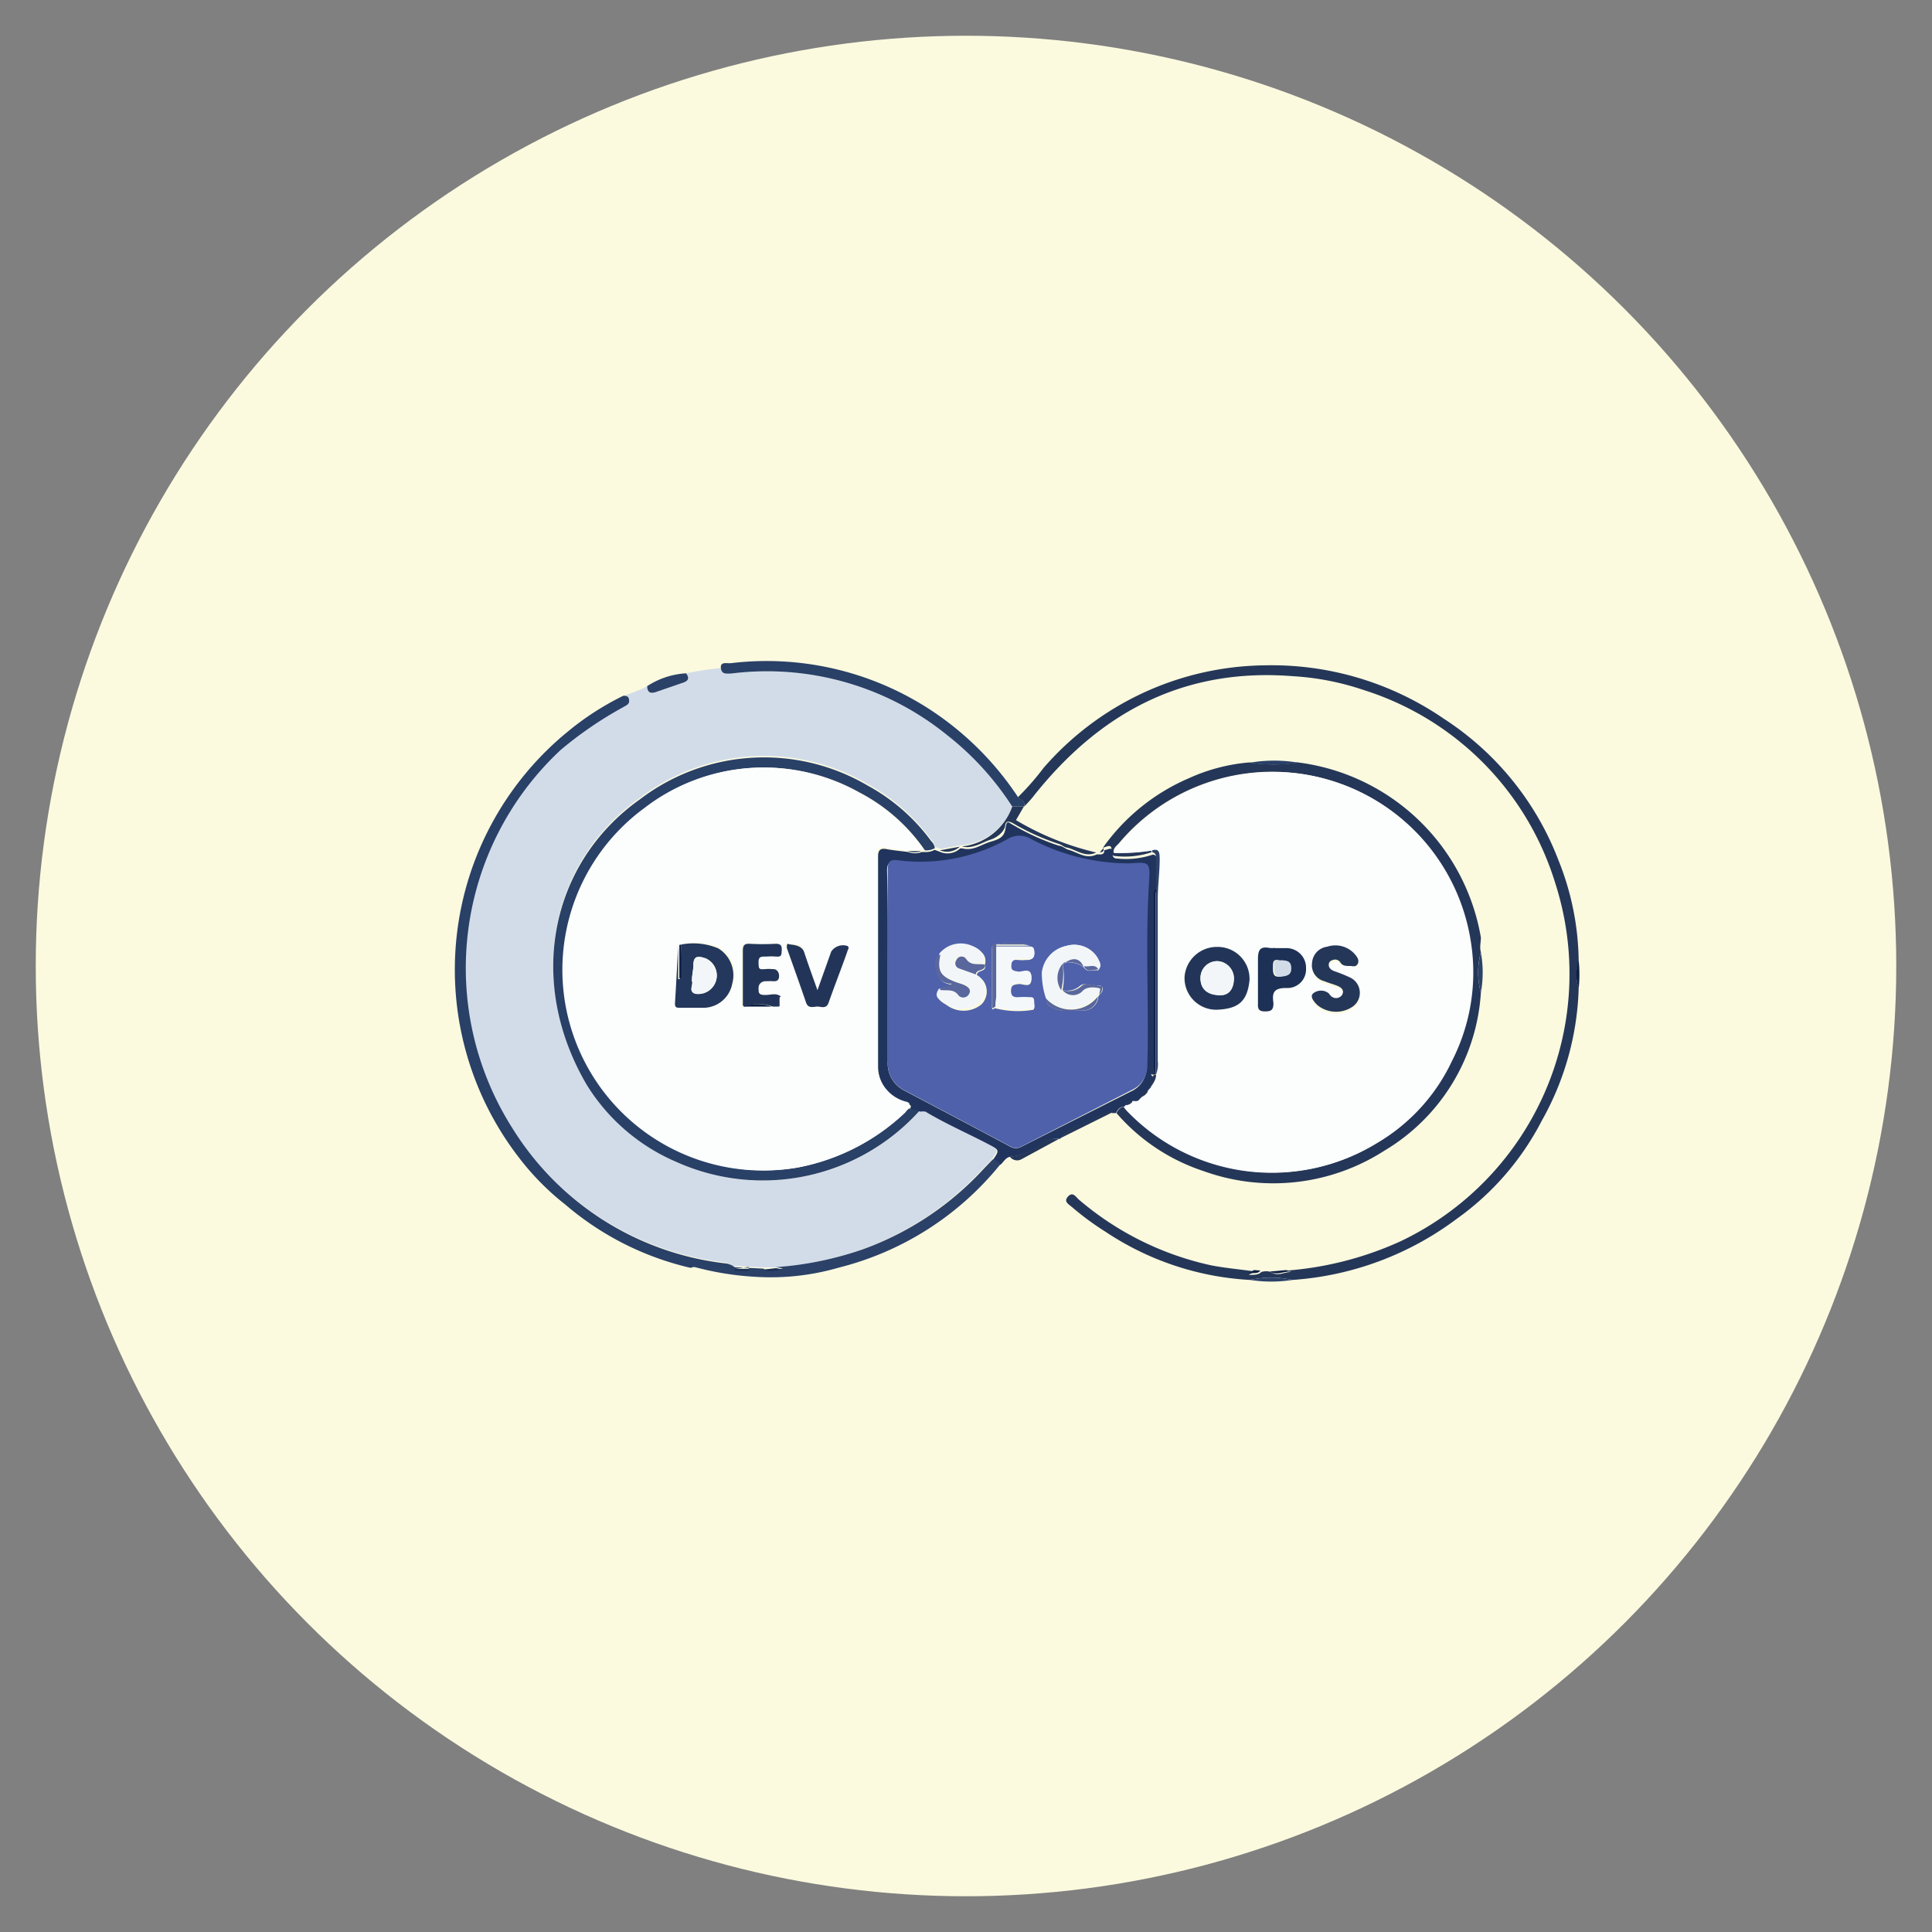 <svg id="Layer_1" data-name="Layer 1" xmlns="http://www.w3.org/2000/svg" viewBox="0 0 80 80"><rect x="0" y="0" width="80" height="80" fill="#808080" stroke="none"/><defs><style>.cls-1{fill:#fbfadf;}.cls-2{fill:#d2dce9;}.cls-3{fill:#253758;}.cls-4{fill:#20345e;}.cls-5{fill:#294067;}.cls-6{fill:#2b4168;}.cls-7{fill:#0e1f44;}.cls-8{fill:#1d3156;}.cls-9{fill:#fcfdfd;}.cls-10{fill:#4f61ab;}.cls-11{fill:#223559;}.cls-12{fill:#24375c;}.cls-13{fill:#f2f6f9;}.cls-14{fill:#f5f8fa;}.cls-15{fill:#59679d;}</style></defs><circle class="cls-1" cx="40" cy="40" r="38.52"/><path class="cls-2" d="M25.81,28.81a6,6,0,0,0,1-.4c0,.24.12.32.35.25l1.16-.4c.22-.08.23-.21.1-.38a13.68,13.68,0,0,1,1.45-.22c0,.28.24.24.43.23a11.84,11.84,0,0,1,8.94,2.55,12,12,0,0,1,2.69,2.95A2.51,2.51,0,0,1,39.86,35l0,0-.09,0-.82.15-.24-.09a.48.48,0,0,0-.15-.29,8,8,0,0,0-2.63-2.3,8.47,8.47,0,0,0-9.42.56c-3.72,2.63-4.73,7.53-2.22,11.82A8.1,8.1,0,0,0,28,48.11,8.74,8.74,0,0,0,38.08,46a.65.65,0,0,1,.2,0c.83.5,1.73.89,2.59,1.34.48.25.49.25.19.68h0l-.09.09-.26.27a12.62,12.62,0,0,1-5,3.35,14,14,0,0,1-3.63.75l-.52,0-1.24-.06a.77.77,0,0,0-.42-.16,12,12,0,0,1-8.72-5.59,12.35,12.35,0,0,1,2-15.67,15.81,15.81,0,0,1,2.59-1.77c.11-.07.26-.12.24-.29S25.92,28.82,25.81,28.81Z"/><path class="cls-3" d="M65.37,40.93a11.85,11.85,0,0,1-1.53,5.48,11.39,11.39,0,0,1-3.52,4.06A12.79,12.79,0,0,1,53.51,53a3.93,3.93,0,0,0-1.74,0,11.94,11.94,0,0,1-6-2,11.48,11.48,0,0,1-1.36-1c-.13-.12-.39-.23-.19-.45s.32,0,.45.12a12.52,12.52,0,0,0,5.46,2.72c.6.12,1.22.17,1.84.26l-.27.14c.26,0,.41,0,.53-.12a.68.68,0,0,1,.4,0c.27.2.55,0,.83,0l-.15-.06a13.94,13.94,0,0,0,4.66-1.2A12.26,12.26,0,0,0,64.4,36.57a12.1,12.1,0,0,0-7.94-8A11.11,11.11,0,0,0,53.54,28c-4.51-.36-8,1.49-10.77,5-.11.14-.24.27-.36.4.05-.22-.15-.28-.26-.39a11.06,11.06,0,0,0,1.06-1.21,12.3,12.3,0,0,1,9.15-4.25,12.59,12.59,0,0,1,7.41,2.2,12.15,12.15,0,0,1,4.77,5.89,11.45,11.45,0,0,1,.83,4.18A1.77,1.77,0,0,0,65.37,40.93Z"/><path class="cls-3" d="M61.32,41.1a8.21,8.21,0,0,1-4,6.55,8.5,8.5,0,0,1-7.49.84,8.1,8.1,0,0,1-3.6-2.4c.07-.14.15-.25.32-.26a1.83,1.83,0,0,0,.13.16A8.31,8.31,0,0,0,57,47.34a7.75,7.75,0,0,0,3.1-3.43,8.06,8.06,0,0,0,.79-4.83,8.29,8.29,0,0,0-14.56-4.16c-.09.1-.24.19-.22.39a8.23,8.23,0,0,0,1.57-.1v.08a3.48,3.48,0,0,1-1.47.16c-.11,0-.2-.05-.19-.17.05-.39-.19-.21-.35-.18a8.44,8.44,0,0,1,3.57-2.88,7.51,7.51,0,0,1,2.5-.65,6,6,0,0,0,2,0,8.8,8.8,0,0,1,7.58,7.25c0,.21-.06.4,0,.61A3.12,3.12,0,0,0,61.32,41.1Z"/><path class="cls-4" d="M46.53,45.83c-.17,0-.25.12-.32.26l-.17,0c-.1-.11-.18,0-.29,0a6.87,6.87,0,0,1-.94.47,2,2,0,0,0-.92.6l0,0h0a1,1,0,0,0-.78.23,2.62,2.62,0,0,1-1.25.51c-.2,0-.3.21-.43.33-.11-.06-.2-.17-.33-.18.3-.43.29-.43-.19-.68-.86-.45-1.76-.84-2.59-1.34a.65.65,0,0,0-.2,0l-.44-.09c0-.06.08-.12,0-.19l-.08-.05a1.58,1.58,0,0,1-1.24-1.49c0-2.91,0-5.83,0-8.75,0-.25.09-.35.35-.3s.6.08.9.12a.77.77,0,0,0,.56,0l.12,0a.73.73,0,0,0,.41-.09l.24.09a.77.77,0,0,0,.82-.15l.09,0c.45.12.79-.17,1.18-.28s.56-.21.61-.57.13-.21.31-.12a9.55,9.55,0,0,0,1.9.86c.13,0,.25.12.37.16.39.1.75.42,1.19.2h.15c.12,0,.18-.06.16-.18h0c.16,0,.4-.21.35.18,0,.12.08.17.19.17a3.48,3.48,0,0,0,1.47-.16c.17,0,.17.15.16.28,0,.41,0,.83,0,1.24-.13.13-.07.29-.07.43v7c-.07,0-.14,0-.15.11s.06.13.15.14h0a.71.71,0,0,0-.17.56l-.09.1c-.2,0-.27.11-.32.27l-.07.07c-.07,0-.14,0-.18.07h-.07a.25.25,0,0,0-.26.16ZM36.76,40c0,1.31,0,2.63,0,3.94a1.26,1.26,0,0,0,.69,1.22c1.46.77,2.93,1.54,4.38,2.32a.47.47,0,0,0,.47,0l4.54-2.29a1.09,1.09,0,0,0,.64-1c0-2.54-.09-5.08.07-7.62.05-.82,0-.82-.8-.76h-.17a8.7,8.7,0,0,1-3.9-1,.93.93,0,0,0-1,0,7.42,7.42,0,0,1-4.55.87c-.32,0-.4.08-.4.38C36.77,37.33,36.76,38.66,36.76,40Z"/><path class="cls-5" d="M25.81,28.81c.11,0,.22,0,.24.18s-.13.22-.24.29a15.81,15.81,0,0,0-2.59,1.77,12.35,12.35,0,0,0-2,15.67A12,12,0,0,0,30,52.31a.77.77,0,0,1,.42.16l.08.07v.09a3.7,3.7,0,0,1-1.14-.13,1.1,1.1,0,0,0-.76,0,12.17,12.17,0,0,1-5.19-2.62A10.73,10.73,0,0,1,21.54,48a12.73,12.73,0,0,1,2-17.73A11.58,11.58,0,0,1,25.81,28.81Z"/><path class="cls-5" d="M42.15,33c.11.11.31.17.26.39v0h-.5a12,12,0,0,0-2.69-2.95,11.84,11.84,0,0,0-8.94-2.55c-.19,0-.4.05-.43-.23s.26-.18.42-.2a12.39,12.39,0,0,1,8.62,2.18A12.67,12.67,0,0,1,42.15,33Z"/><path class="cls-6" d="M30.45,52.54l-.08-.07,1.24.06c.26.2.55,0,.83,0l-.31-.06a14,14,0,0,0,3.63-.75,12.62,12.62,0,0,0,5-3.35l.26-.27.09-.09h0c.13,0,.22.12.33.18a12.5,12.5,0,0,1-6.71,4.3,10.09,10.09,0,0,1-3.45.38,12.21,12.21,0,0,1-2.68-.45,1.1,1.1,0,0,1,.76,0,3.7,3.7,0,0,0,1.14.13H31v-.09Z"/><path class="cls-3" d="M41.92,33.39h.48l-.33.57a11.63,11.63,0,0,0,3.32,1.34c-.44.22-.8-.1-1.19-.2-.12,0-.24-.13-.37-.16a9.55,9.55,0,0,1-1.9-.86c-.18-.09-.28-.09-.31.12s-.29.47-.61.57-.73.4-1.18.28l0,0A2.51,2.51,0,0,0,41.92,33.39Z"/><path class="cls-6" d="M28.41,27.88c.13.17.12.3-.1.38l-1.16.4c-.23.07-.35,0-.35-.25A3.31,3.31,0,0,1,28.41,27.88Z"/><path class="cls-3" d="M43.89,47.14a2,2,0,0,1,.92-.6,6.87,6.87,0,0,0,.94-.47c.11,0,.19-.12.29,0Z"/><path class="cls-3" d="M41.82,47.9a2.62,2.62,0,0,0,1.25-.51,1,1,0,0,1,.78-.23L42.3,48A.37.37,0,0,1,41.82,47.9Z"/><path class="cls-5" d="M53.76,31.58a6,6,0,0,1-2,0A6,6,0,0,1,53.76,31.58Z"/><path class="cls-6" d="M51.77,53a3.93,3.93,0,0,1,1.74,0A5.64,5.64,0,0,1,51.77,53Z"/><path class="cls-6" d="M61.32,41.1a3.12,3.12,0,0,1,0-1.66A4.63,4.63,0,0,1,61.32,41.1Z"/><path class="cls-7" d="M65.37,40.93a1.77,1.77,0,0,1,0-1.16A5.62,5.62,0,0,1,65.37,40.93Z"/><path class="cls-7" d="M53.27,52.59l.15.06c-.28,0-.56.17-.83,0Z"/><path class="cls-7" d="M52.19,52.61c-.12.16-.27.08-.53.12l.27-.14Z"/><path class="cls-3" d="M45.7,35.11c0,.12,0,.18-.16.18Z"/><path class="cls-5" d="M37.64,45.9l.44.09A8.74,8.74,0,0,1,28,48.11a8.1,8.1,0,0,1-3.71-3.2c-2.51-4.29-1.5-9.19,2.22-11.82a8.47,8.47,0,0,1,9.42-.56,8,8,0,0,1,2.63,2.3.48.48,0,0,1,.15.29.73.73,0,0,1-.41.09,7.46,7.46,0,0,0-2.7-2.39,8.06,8.06,0,0,0-8.88.64A8.31,8.31,0,0,0,33,48.35a8.83,8.83,0,0,0,4.47-2.28l.1-.11Z"/><path class="cls-3" d="M39.74,35.06a.77.77,0,0,1-.82.15Z"/><path class="cls-8" d="M32.13,52.51l.31.06c-.28,0-.57.16-.83,0Z"/><path class="cls-4" d="M41.06,48.05l-.09.09Z"/><path class="cls-9" d="M47.53,45.16l.09-.1c.11-.18.26-.33.25-.56h0a1.19,1.19,0,0,0,.07-.56c0-2.27,0-4.53,0-6.79,0-.53.12-1.06.08-1.6,0-.2,0-.42-.31-.33a8.23,8.23,0,0,1-1.57.1c0-.2.13-.29.22-.39a8.29,8.29,0,0,1,14.56,4.16,8.06,8.06,0,0,1-.79,4.83A7.75,7.75,0,0,1,57,47.34,8.31,8.31,0,0,1,46.66,46a1.83,1.83,0,0,1-.13-.16l.1-.09a.22.22,0,0,0,.26-.16H47c.09,0,.14,0,.18-.07l.07-.07A.39.39,0,0,0,47.53,45.16Zm4.21-4.58a1.32,1.32,0,0,0-1.35-1.37,1.34,1.34,0,0,0-1.34,1.24,1.31,1.31,0,0,0,1.35,1.36C51.28,41.77,51.65,41.47,51.74,40.58Zm4.2-.58c.06,0,.23.07.29,0s0-.3-.13-.41a1.07,1.07,0,0,0-1.13-.3.72.72,0,0,0-.63.67.68.68,0,0,0,.51.76c.19.08.39.13.58.21s.25.19.15.36a.3.3,0,0,1-.41.08c-.06,0-.09-.11-.14-.15a.52.52,0,0,0-.64,0c-.16.13,0,.35.16.48a1.22,1.22,0,0,0,1.46.08.7.7,0,0,0-.12-1.22,6.29,6.29,0,0,0-.65-.26c-.12-.05-.22-.12-.22-.27a.19.19,0,0,1,.15-.18.26.26,0,0,1,.33.09C55.59,40,55.73,40,55.94,40Zm-3.15-.74h0a1,1,0,0,1-.25,0c-.38-.07-.48.1-.46.47,0,.61,0,1.21,0,1.82,0,.23,0,.34.3.34s.37-.09.34-.35c-.06-.41,0-.66.53-.62a.77.77,0,0,0,.82-.81.81.81,0,0,0-.83-.84Z"/><path class="cls-6" d="M47.71,35.21c.31-.09.3.13.31.33,0,.54-.07,1.07-.08,1.6,0,2.26,0,4.52,0,6.79a1.19,1.19,0,0,1-.07.56V36.81c0-.41,0-.83,0-1.24,0-.13,0-.25-.16-.28Z"/><path class="cls-9" d="M37.48,46.07A8.83,8.83,0,0,1,33,48.35a8.31,8.31,0,0,1-6.32-14.89,8.06,8.06,0,0,1,8.88-.64,7.46,7.46,0,0,1,2.7,2.39l-.12,0-.56,0c-.3,0-.6-.07-.9-.12s-.35.05-.35.3c0,2.92,0,5.84,0,8.75a1.58,1.58,0,0,0,1.24,1.49l.08.05c0,.07,0,.13,0,.19l-.06.06Zm-5.2-4.48v-.33c-.2-.17-.44-.07-.66-.07s-.27-.08-.27-.29,0-.31.28-.28.22,0,.33,0,.25,0,.24-.22,0-.31-.23-.28-.25,0-.37,0-.24-.09-.25-.27.07-.27.26-.25.31,0,.46,0,.24-.09.24-.27-.06-.26-.25-.26a9.73,9.73,0,0,1-1.08,0c-.22,0-.28.07-.28.29,0,.71,0,1.43,0,2.15,0,.06,0,.14.08.16H32.2C32.26,41.69,32.3,41.66,32.28,41.59Zm-4.07-2.48-.08,0c0,.79-.08,1.58-.13,2.37,0,.17.07.21.22.2.32,0,.63,0,1,0a1.22,1.22,0,0,0,1.15-1,1.3,1.3,0,0,0-.58-1.46A2.66,2.66,0,0,0,28.21,39.11ZM33.85,41c-.21-.59-.41-1.07-.55-1.57s-.42-.27-.65-.34-.1.08-.07.16c.27.76.54,1.51.8,2.27.09.27.31.16.49.16s.35.1.44-.16c.25-.71.53-1.42.78-2.13,0-.06.11-.14,0-.22a.59.59,0,0,0-.67.23Z"/><path class="cls-10" d="M36.76,40c0-1.32,0-2.65,0-4,0-.3.08-.42.4-.38a7.42,7.42,0,0,0,4.55-.87.93.93,0,0,1,1,0,8.7,8.7,0,0,0,3.9,1h.17c.81-.06.85-.06.8.76-.16,2.54,0,5.08-.07,7.62a1.09,1.09,0,0,1-.64,1L42.3,47.47a.47.47,0,0,1-.47,0c-1.45-.78-2.92-1.55-4.38-2.32a1.26,1.26,0,0,1-.69-1.22C36.77,42.61,36.76,41.29,36.76,40Zm3.81.46h0l-.12-.08s0,0,0,0c0-.23.42-.12.33-.41.11-.41-.15-.61-.46-.73a1.15,1.15,0,0,0-1.34.32c-.33.13-.2.42-.18.64a.6.6,0,0,0,.65.56c-.16.18-.41.05-.49.26-.27.39.1.49.3.64a1.17,1.17,0,0,0,1.38-.07.76.76,0,0,0,.06-1Zm3.56-.61h0a1.16,1.16,0,0,1,.74.19h0c.15.27.4.1.6.14.16-.18.06-.34,0-.49a1.13,1.13,0,0,0-1.31-.52,1.28,1.28,0,0,0-1,1.09,3.3,3.3,0,0,0,.17,1.08c0,.18,0,.26.22.37.42.24.85.1,1.28.13a.61.61,0,0,0,.65-.58h0l.07-.1h0c.16-.11.13-.36,0-.34-.28,0-.6-.17-.83,0A.8.8,0,0,1,44,41h0A2.87,2.87,0,0,0,44,39.91h0C44.09,39.91,44.12,39.89,44.13,39.83Zm-2.89-.72c-.07,0-.15,0-.16.11,0,.84,0,1.67,0,2.51,0,.1.08,0,.13,0a3.76,3.76,0,0,0,1.53.07c.14,0,.07-.21.08-.32s-.08-.16-.19-.16a3.53,3.53,0,0,0-.46,0c-.23,0-.31-.06-.31-.3s.1-.26.3-.29.55.21.55-.23-.36-.2-.55-.24-.29,0-.29-.24.06-.31.28-.29.28,0,.41,0,.26-.07.27-.26-.09-.26-.27-.25H41.24v-.08h1.4A3.15,3.15,0,0,0,41.24,39.11Z"/><path class="cls-7" d="M47.86,36.81v7.68h-.08V37.24C47.79,37.1,47.73,36.94,47.86,36.81Z"/><path class="cls-3" d="M47.79,44.5h.08c0,.23-.14.38-.25.56A.71.71,0,0,1,47.79,44.5Z"/><path class="cls-3" d="M47.53,45.16a.39.39,0,0,1-.32.27C47.26,45.27,47.33,45.14,47.53,45.16Z"/><path class="cls-5" d="M37.59,35.24l.56,0A.77.77,0,0,1,37.59,35.24Z"/><path class="cls-3" d="M47.79,44.25v.25c-.09,0-.16,0-.15-.14S47.72,44.26,47.79,44.25Z"/><path class="cls-3" d="M46.89,45.58a.22.22,0,0,1-.26.16A.25.25,0,0,1,46.89,45.58Z"/><path class="cls-3" d="M47.14,45.5c0,.07-.09.11-.18.07S47.07,45.5,47.14,45.5Z"/><path class="cls-5" d="M37.67,45.71l-.08-.05Z"/><path class="cls-8" d="M30.45,52.54H31v.09h-.57Z"/><path class="cls-4" d="M37.48,46.07l.1-.11Z"/><path class="cls-11" d="M51.74,40.58c-.09.89-.46,1.19-1.34,1.23a1.31,1.31,0,0,1-1.35-1.36,1.34,1.34,0,0,1,1.34-1.24A1.32,1.32,0,0,1,51.74,40.58Zm-1.23.63c.34,0,.55-.21.58-.61a.72.72,0,0,0-.66-.8.69.69,0,0,0-.72.69C49.7,40.94,50,41.19,50.51,41.21Z"/><path class="cls-3" d="M55.94,40c-.21,0-.35,0-.44-.15a.26.26,0,0,0-.33-.09.19.19,0,0,0-.15.18c0,.15.1.22.22.27a6.29,6.29,0,0,1,.65.26A.7.7,0,0,1,56,41.69a1.22,1.22,0,0,1-1.46-.08c-.13-.13-.32-.35-.16-.48a.52.52,0,0,1,.64,0s.08.12.14.15a.3.3,0,0,0,.41-.08c.1-.17,0-.29-.15-.36s-.39-.13-.58-.21a.68.68,0,0,1-.51-.76.72.72,0,0,1,.63-.67,1.07,1.07,0,0,1,1.13.3c.1.11.21.26.13.41S56,40,55.94,40Z"/><path class="cls-8" d="M52.79,39.26h.46a.81.81,0,0,1,.83.84.77.77,0,0,1-.82.81c-.53,0-.59.21-.53.62,0,.26-.06.35-.34.35s-.31-.11-.3-.34c0-.61,0-1.21,0-1.82,0-.37.08-.54.46-.47a1,1,0,0,0,.25,0Zm.16.51c-.25-.08-.24.11-.24.3s0,.4.27.37.45-.06.44-.36S53.22,39.76,53,39.77Z"/><path class="cls-12" d="M28.21,39.11a2.66,2.66,0,0,1,1.53.16,1.3,1.3,0,0,1,.58,1.46,1.22,1.22,0,0,1-1.15,1c-.32,0-.63,0-1,0-.15,0-.23,0-.22-.2.05-.79.09-1.58.13-2.37v1.38h.08Zm.44,1.51c.08.14-.17.43.14.53a.77.77,0,0,0,.42-1.47c-.26-.08-.5-.15-.5.3C28.71,40.17,28.65,40.38,28.65,40.62Z"/><path class="cls-11" d="M33.85,41l.57-1.6a.59.59,0,0,1,.67-.23c.11.08,0,.16,0,.22-.25.71-.53,1.42-.78,2.13-.09.26-.29.17-.44.16s-.4.11-.49-.16c-.26-.76-.53-1.51-.8-2.27,0-.08,0-.2.07-.16s.54,0,.65.34S33.64,40.42,33.85,41Z"/><path class="cls-11" d="M32.28,41.35v.24l-.08.09H32a1.71,1.71,0,0,0-1.16,0c-.1,0-.08-.1-.08-.16,0-.72,0-1.44,0-2.15,0-.22.06-.3.28-.29a9.73,9.73,0,0,0,1.08,0c.19,0,.26.06.25.26s0,.29-.24.27-.31,0-.46,0-.27,0-.26.25,0,.29.25.27.25,0,.37,0,.23.11.23.28-.08.23-.24.22-.22,0-.33,0-.28.08-.28.28,0,.29.27.29.46-.1.66.07C32.22,41.3,32.23,41.32,32.28,41.35Zm-.82-.07v0h.38v0Z"/><path class="cls-7" d="M28.21,39.11v1.4h-.08V39.13Z"/><path class="cls-7" d="M30.79,41.68a1.71,1.71,0,0,1,1.16,0Z"/><path class="cls-7" d="M32.28,41.35c-.05,0-.06-.05,0-.09Z"/><path class="cls-7" d="M32.2,41.68l.08-.09C32.3,41.66,32.26,41.69,32.2,41.68Z"/><path class="cls-13" d="M40.41,40.35s0,0,0,0l.12.08h0l.09.08a.76.76,0,0,1-.06,1,1.17,1.17,0,0,1-1.38.07c-.2-.15-.57-.25-.3-.64.27,0,.57-.07.78.24a.27.27,0,0,0,.43-.08c.1-.18,0-.28-.18-.35s-.26-.09-.39-.14c-.65-.24-.76-.45-.62-1.13a1.15,1.15,0,0,1,1.34-.32c.31.12.57.32.46.73-.27,0-.58.07-.78-.24a.23.23,0,0,0-.36.06.22.22,0,0,0,.11.34Z"/><path class="cls-13" d="M43.31,41.34a3.3,3.3,0,0,1-.17-1.08,1.28,1.28,0,0,1,1-1.09,1.13,1.13,0,0,1,1.31.52c.1.15.2.31,0,.49-.15-.26-.41-.07-.6-.14h0c-.17-.37-.43-.38-.74-.19h0l-.1.08h0A.91.91,0,0,0,43.94,41h0a.55.55,0,0,0,.86,0c.21-.19.45-.12.67-.09s0,.16,0,.25h0l-.07.1h0A1.4,1.4,0,0,1,43.31,41.34Z"/><path class="cls-14" d="M41.24,39.19h1.32c.18,0,.27,0,.27.25s-.07.27-.27.26-.27,0-.41,0-.28.08-.28.29.13.21.29.24.55-.21.55.24-.36.21-.55.23-.29.07-.3.29.08.32.31.3a3.53,3.53,0,0,1,.46,0c.11,0,.19,0,.19.16s.06.32-.08.32a3.76,3.76,0,0,1-1.53-.07v-.17a.08.08,0,0,0,0-.08v-.67a.06.06,0,0,0,0-.07v-.34a.06.06,0,0,0,0-.08Z"/><path class="cls-15" d="M38.94,39.53c-.14.68,0,.89.62,1.13.13.05.27.08.39.14s.28.17.18.35a.27.27,0,0,1-.43.08c-.21-.31-.51-.19-.78-.24.08-.21.33-.08.49-.26a.6.6,0,0,1-.65-.56C38.74,40,38.61,39.66,38.94,39.53Z"/><path class="cls-15" d="M40.41,40.35l-.7-.25a.22.22,0,0,1-.11-.34A.23.23,0,0,1,40,39.7c.2.31.51.19.78.24C40.83,40.23,40.4,40.12,40.41,40.35Z"/><path class="cls-15" d="M41.22,41.51v.17c-.05,0-.13.15-.13,0,0-.84,0-1.67,0-2.51,0-.07.09-.1.16-.11h0v.08l0,1.08,0,0a.14.14,0,0,1,0,.06v.34l0,0,0,0v.67l0,0Z"/><path class="cls-15" d="M43.31,41.34a1.4,1.4,0,0,0,2.15-.08.61.61,0,0,1-.65.58c-.43,0-.86.11-1.28-.13C43.35,41.6,43.3,41.52,43.31,41.34Z"/><path class="cls-15" d="M45.52,41.17c0-.09.08-.23,0-.25s-.46-.1-.67.09A.55.55,0,0,1,44,41a.8.8,0,0,0,.78-.17c.23-.21.55,0,.83,0C45.65,40.81,45.68,41.06,45.52,41.17Z"/><path class="cls-15" d="M43.94,41A.91.91,0,0,1,44,39.91,2.87,2.87,0,0,1,43.94,41Z"/><path class="cls-15" d="M41.24,39.11a3.15,3.15,0,0,1,1.4,0Z"/><path class="cls-15" d="M44.13,39.84c.31-.19.57-.18.74.19A1.16,1.16,0,0,0,44.13,39.84Z"/><path class="cls-15" d="M44.88,40c.19.07.45-.12.6.14C45.28,40.14,45,40.31,44.88,40Z"/><path class="cls-15" d="M40.57,40.44l-.12-.08Z"/><path class="cls-15" d="M40.66,40.52l-.09-.08Z"/><path class="cls-15" d="M45.46,41.26l.07-.1Z"/><path class="cls-15" d="M44,39.91l.1-.08C44.12,39.89,44.09,39.91,44,39.91Z"/><path class="cls-13" d="M50.51,41.21c-.53,0-.81-.27-.8-.72a.69.69,0,0,1,.72-.69.72.72,0,0,1,.66.8C51.06,41,50.85,41.23,50.51,41.21Z"/><path class="cls-2" d="M53,39.77c.27,0,.46,0,.47.31s-.2.34-.44.36-.27-.18-.27-.37S52.7,39.69,53,39.77Z"/><path class="cls-13" d="M28.65,40.62c0-.24.06-.45.06-.64,0-.45.24-.38.5-.3a.77.77,0,0,1-.42,1.47C28.48,41.05,28.73,40.76,28.65,40.62Z"/><path class="cls-7" d="M31.46,41.28h.38v0h-.38Z"/><path class="cls-10" d="M41.21,40.35a.14.14,0,0,0,0-.06l0,0A.06.06,0,0,1,41.21,40.35Z"/><path class="cls-10" d="M41.21,40.76l0,0,0,0A.06.06,0,0,1,41.21,40.76Z"/><path class="cls-10" d="M41.22,41.51l0,0,0,0A.08.08,0,0,1,41.22,41.51Z"/></svg>